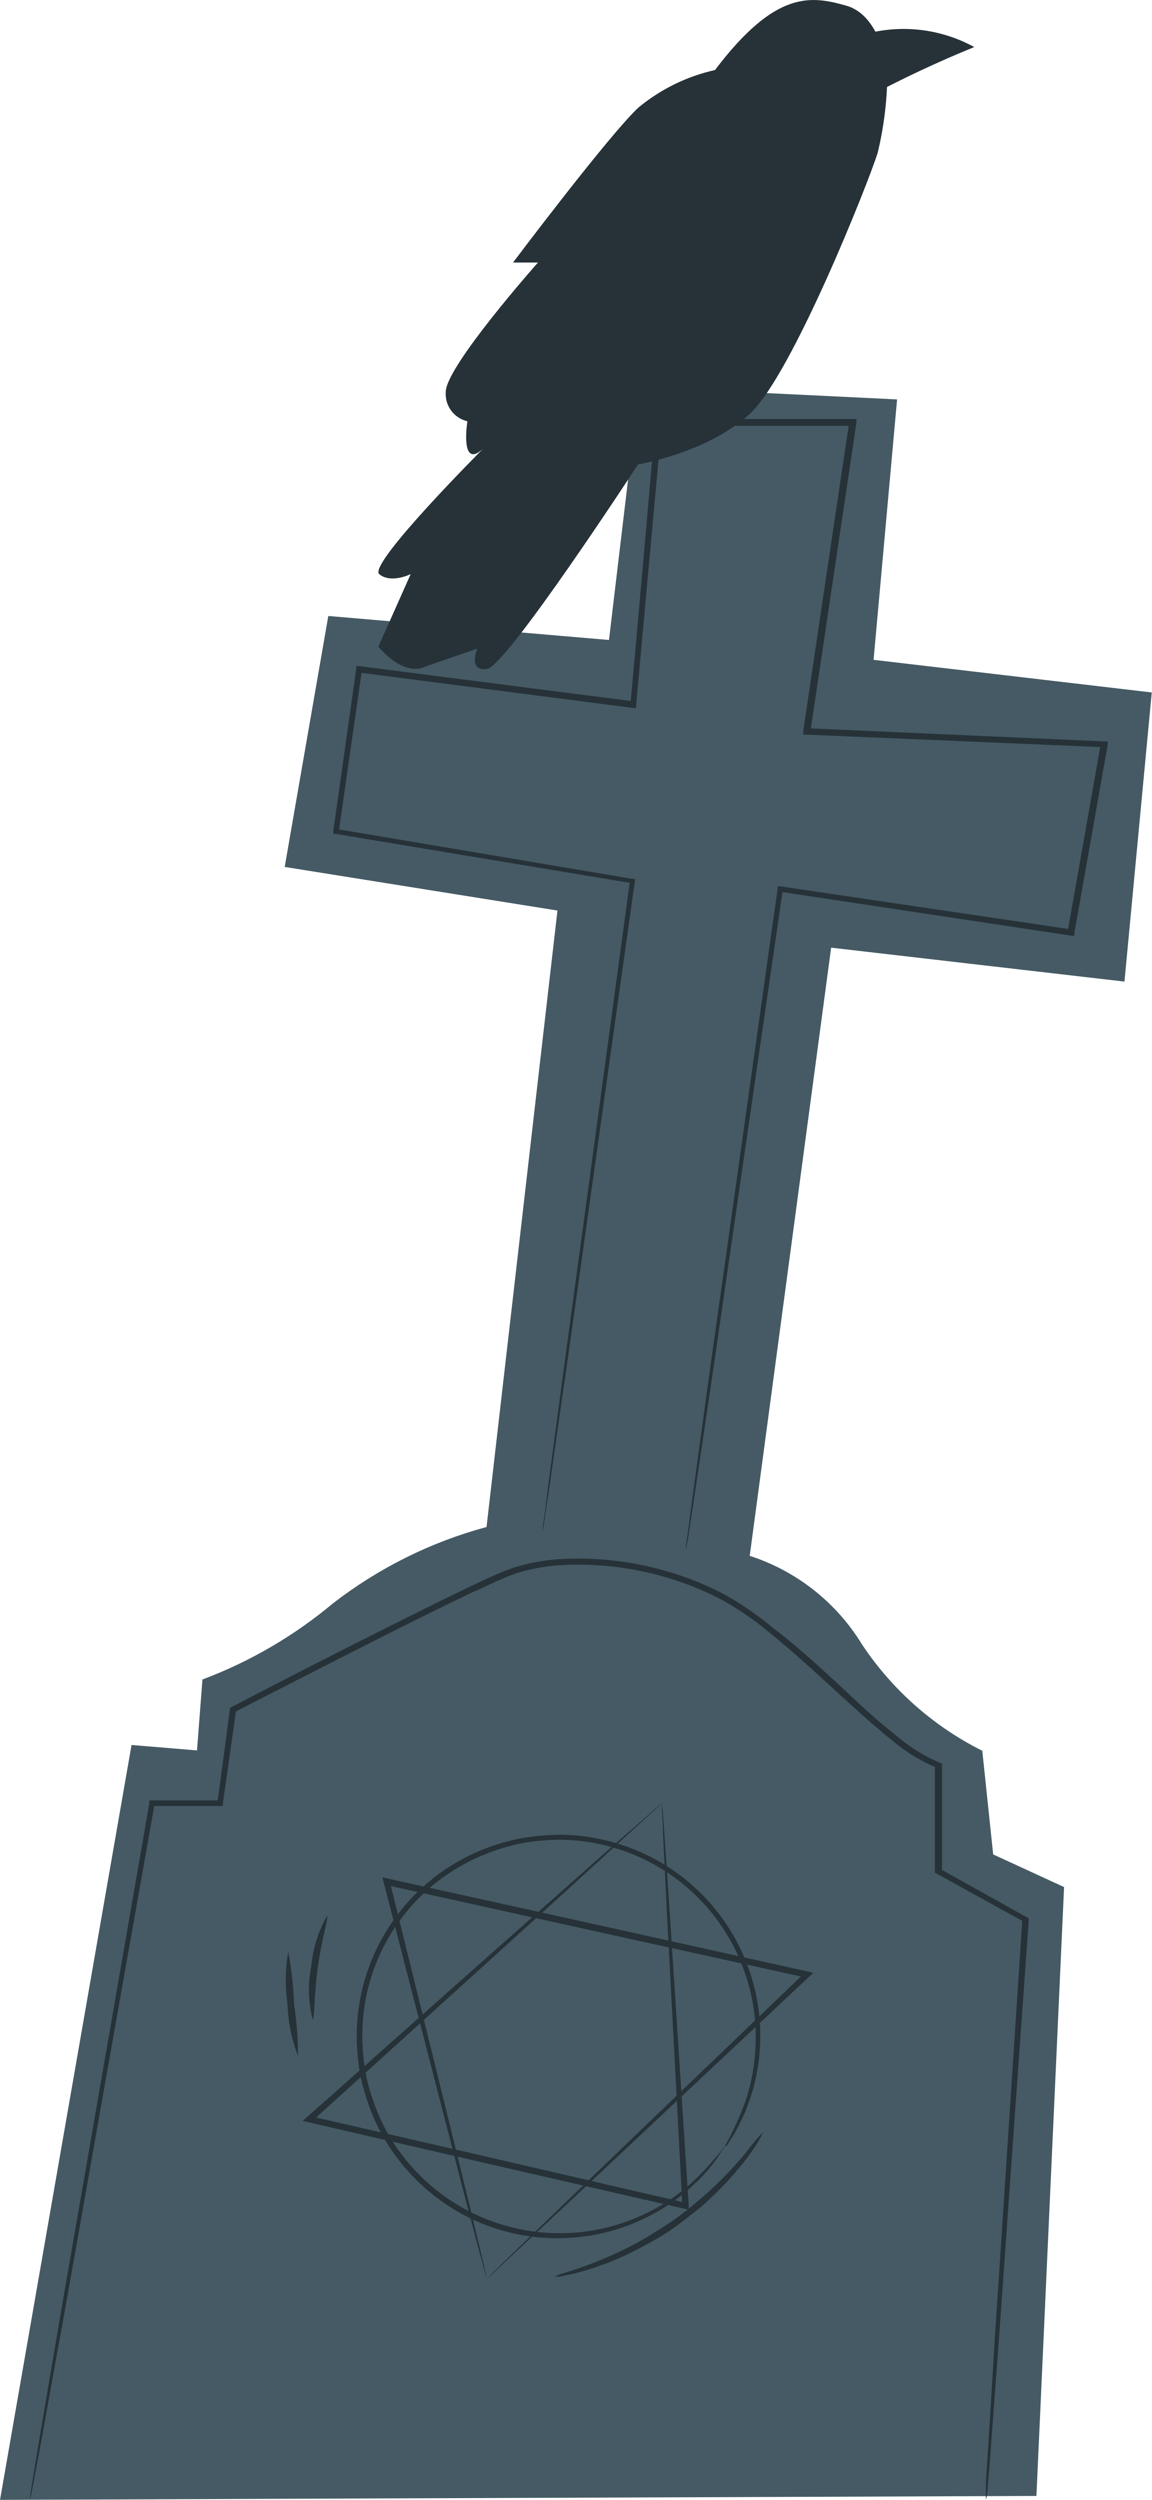 <?xml version="1.0" encoding="UTF-8"?>
<svg id="Camada_2" data-name="Camada 2" xmlns="http://www.w3.org/2000/svg" viewBox="0 0 97.48 211.49">
  <defs>
    <style>
      .cls-1 {
        fill: #455a64;
      }

      .cls-2 {
        fill: #263238;
      }
    </style>
  </defs>
  <g id="Camada_1-2" data-name="Camada 1">
    <g id="freepik--Grave--inject-6">
      <path class="cls-1" d="M0,211.49l11.13-63.87,5.54,.46,.46-6c4.03-1.51,7.77-3.7,11.07-6.46,3.86-2.98,8.26-5.17,12.97-6.44l6-52.15-23.08-3.69,3.69-21.23,23.75,2.03,2.55-21.41,21.83,1.06-1.99,22.03,23.54,2.76-2.31,24.46-24.82-2.87-6.89,51.45c3.96,1.28,7.33,3.94,9.5,7.49,2.55,3.84,6.06,6.94,10.18,9l.92,8.77,6,2.76-2.34,51.51-87.72,.33Z"/>
      <path class="cls-2" d="M56.03,152.54s0,.19,.05,.61l.13,1.83c.12,1.68,.27,4.03,.47,6.99,.4,6.09,.95,14.64,1.6,24.62v.35l-.34-.08-18.8-4.31-13.02-3.01-.51-.12,.39-.34c8.64-7.67,16.15-14.34,21.55-19.11,2.63-2.32,4.74-4.22,6.24-5.5l1.66-1.46c.18-.17,.36-.33,.56-.47l-.16,.16-.44,.4-1.68,1.54-6.2,5.67c-5.28,4.79-12.66,11.47-21.16,19.17l-.13-.46,13.03,2.99,18.79,4.35-.32,.26c-.52-9.9-.96-18.36-1.29-24.41-.15-3-.26-5.38-.35-7.07,0-.8-.06-1.44-.08-1.91-.01-.23-.01-.46,0-.69Z"/>
      <path class="cls-2" d="M41.19,192.78s-.06-.19-.17-.6-.28-1.06-.49-1.8c-.43-1.65-1.06-3.97-1.8-6.88l-6.27-24.27-.11-.41,.41,.09,19.12,4.22,16.45,3.65,.49,.11-.36,.34-19.64,18.44-5.65,5.28-1.46,1.38-.51,.45,.53-.54,1.51-1.47,5.6-5.4c4.78-4.59,11.48-11.03,19.28-18.5l.13,.44-16.47-3.62-19.1-4.22,.3-.31c2.42,9.77,4.47,18.13,5.94,24.09,.72,2.95,1.29,5.28,1.7,6.99,.18,.79,.34,1.41,.44,1.88,.05,.22,.09,.43,.12,.65Z"/>
      <path class="cls-2" d="M61.33,181.58c.67-1.21,1.25-2.47,1.73-3.77,.52-1.53,.82-3.13,.87-4.75,.1-2.15-.23-4.3-.96-6.33-1.89-5.33-6.35-9.34-11.86-10.64-1.55-.38-3.15-.52-4.75-.42-.83,.05-1.65,.15-2.46,.31-.82,.18-1.63,.42-2.42,.72-6.81,2.5-11.19,9.14-10.8,16.39,.04,.84,.14,1.68,.3,2.5,.17,.81,.4,1.6,.69,2.37,.53,1.52,1.29,2.94,2.26,4.22,4.77,6.41,13.4,8.55,20.62,5.12,1.47-.69,2.82-1.59,4.02-2.68,1-.95,1.93-1.98,2.78-3.07,0,0,0,.08-.14,.24s-.27,.39-.45,.66c-.24,.37-.51,.72-.8,1.06-.38,.46-.8,.89-1.25,1.29-1.19,1.14-2.55,2.08-4.03,2.8-1.96,.97-4.09,1.55-6.27,1.7-2.63,.2-5.27-.23-7.71-1.23-2.82-1.18-5.28-3.09-7.11-5.54-1-1.32-1.79-2.78-2.35-4.34-.29-.8-.53-1.62-.72-2.45-.16-.85-.26-1.72-.31-2.59-.39-7.47,4.13-14.32,11.15-16.88,.82-.3,1.65-.53,2.5-.71,.84-.16,1.68-.27,2.53-.31,1.65-.11,3.3,.05,4.9,.45,7.97,1.91,13.45,9.24,13.02,17.43-.08,1.64-.41,3.26-.98,4.8-.19,.57-.43,1.12-.71,1.65-.18,.4-.39,.78-.62,1.15-.18,.27-.33,.5-.43,.68s-.21,.18-.22,.17Z"/>
      <path class="cls-2" d="M64.55,180.41s-.11,.3-.4,.77c-.17,.3-.36,.58-.56,.85-.23,.33-.49,.7-.8,1.06-.73,.92-1.53,1.78-2.37,2.6-.49,.45-.99,.94-1.56,1.38s-1.16,.91-1.77,1.35-1.27,.84-1.89,1.19-1.26,.68-1.85,.98c-1.05,.51-2.14,.95-3.26,1.31-.47,.17-.92,.27-1.3,.38s-.72,.17-.99,.22c-.28,.09-.57,.12-.87,.11,.25-.15,.53-.25,.81-.32l.96-.31c.37-.14,.79-.26,1.26-.45,1.08-.41,2.14-.87,3.17-1.39,.58-.31,1.19-.61,1.79-.99s1.22-.76,1.85-1.18,1.2-.87,1.75-1.32,1.06-.9,1.55-1.33c.85-.78,1.66-1.61,2.42-2.48,.34-.36,.61-.72,.87-1.06l.63-.79c.34-.37,.54-.6,.57-.58Z"/>
      <path class="cls-2" d="M26.46,170.85c-.38-1.47-.42-3.01-.12-4.5,.13-1.51,.59-2.97,1.34-4.28,.16,.06-.46,1.95-.79,4.37s-.27,4.39-.43,4.41Z"/>
      <path class="cls-2" d="M25.22,173.94c-.54-1.39-.84-2.87-.89-4.37-.22-1.48-.2-2.99,.06-4.46,.28,1.46,.44,2.93,.49,4.41,.22,1.46,.34,2.94,.34,4.42Z"/>
      <path class="cls-2" d="M58.02,131.08s0-.34,.12-1,.22-1.65,.39-2.92c.35-2.57,.87-6.33,1.53-11.18,1.37-9.71,3.33-23.67,5.74-40.79v-.21h.21l24.6,3.64-.27,.2c.89-5.03,1.84-10.4,2.81-15.92l.23,.31-25.11-1.06h-.3v-.3c1.25-8.44,2.55-17.18,3.89-26.15l.26,.32h-16.38l.27-.25c-.75,8.16-1.48,16.12-2.18,23.85v.27h-.27l-23.21-3,.28-.21c-.68,4.72-1.34,9.26-1.97,13.72l-.2-.27,25.05,4.22h.21v.2c-2.37,16.88-4.31,30.66-5.65,40.22-.69,4.76-1.21,8.44-1.57,10.99-.19,1.25-.34,2.19-.43,2.86s-.17,.98-.17,.98c0,0,0-.34,.11-.99s.21-1.61,.37-2.87l1.47-11.01c1.3-9.56,3.17-23.33,5.46-40.25l.18,.24-25.06-4.17h-.23v-.23c.63-4.41,1.27-8.98,1.94-13.72v-.25h.24l23.21,2.98-.24,.22c.7-7.74,1.41-15.69,2.11-23.86v-.24h17.01v.31l-3.9,26.16-.25-.31,25.13,1.11h.28v.3c-.98,5.52-1.93,10.88-2.82,15.91v.23h-.23l-24.67-3.72,.23-.18c-2.48,17.1-4.51,31.06-5.91,40.76-.72,4.83-1.28,8.6-1.66,11.17-.19,1.27-.34,2.24-.44,2.91-.13,.65-.2,.99-.2,.99Z"/>
      <path class="cls-2" d="M83.42,211.41v-.9c0-.59,.07-1.49,.14-2.61,.15-2.31,.36-5.67,.61-9.94,.57-8.59,1.37-20.84,2.34-35.61l.12,.22-7.39-4.08-.13-.06v-9.12l.18,.25c-1.38-.57-2.66-1.36-3.8-2.33-1.17-.93-2.29-1.93-3.41-2.94-2.25-2.03-4.47-4.16-6.9-6.12-1.2-1.01-2.49-1.91-3.85-2.69-1.39-.76-2.86-1.38-4.37-1.86-3.1-.99-6.35-1.4-9.59-1.21-1.3,.09-2.58,.33-3.82,.73-1.21,.43-2.4,1.06-3.57,1.56-2.34,1.12-4.65,2.27-6.93,3.41-4.54,2.29-8.96,4.55-13.22,6.74l.15-.19c-.38,2.69-.75,5.32-1.12,7.9v.22h-6.01l.24-.21c-3.09,17.42-5.7,32.13-7.53,42.51-.94,5.16-1.68,9.24-2.18,12.06-.26,1.38-.46,2.45-.6,3.17-.06,.34-.12,.62-.16,.82-.01,.09-.04,.19-.07,.27-.01-.09-.01-.19,0-.28l.13-.82c.12-.75,.3-1.81,.52-3.17,.47-2.82,1.17-6.91,2.05-12.08l7.39-42.54v-.2h6l-.25,.22c.36-2.59,.71-5.23,1.06-7.91v-.14l.13-.06c4.22-2.21,8.66-4.47,13.21-6.76,2.28-1.14,4.59-2.29,6.94-3.42,1.18-.55,2.35-1.13,3.62-1.58,1.28-.42,2.61-.67,3.96-.76,3.31-.2,6.63,.22,9.79,1.23,1.55,.49,3.06,1.13,4.48,1.91,1.38,.8,2.69,1.72,3.91,2.74,2.55,1.95,4.75,4.06,7.02,6.17,1.13,1.06,2.23,2.02,3.39,2.92,1.08,.94,2.31,1.69,3.63,2.25l.18,.06v9.15l-.13-.21,7.33,4.09,.14,.07v.15c-1.06,14.77-1.92,27.02-2.53,35.6-.32,4.22-.57,7.62-.74,9.93-.09,1.12-.17,1.99-.21,2.61s-.13,.83-.13,.83Z"/>
      <path class="cls-2" d="M60.48,5.93c-2.37,.53-4.58,1.62-6.46,3.17-2.49,2.32-10.61,13.11-10.61,13.11h2.11s-7.8,8.79-7.8,10.94c-.09,1.17,.69,2.22,1.83,2.49,0,0-.66,4.15,1.33,2.32,0,0-9.78,9.78-8.79,10.61s2.66,0,2.66,0l-2.73,6.13s2.11,2.66,4.05,1.66l4.32-1.49s-.83,1.94,.82,1.72,12.78-17.3,12.78-17.3c0,0,5.96-1,9.5-4.32s9.95-19.4,10.78-22.05c.55-2.28,.82-4.62,.82-6.96,0,0-.5-4.64-3.48-5.48s-5.97-1.35-11.12,5.46Z"/>
      <path class="cls-2" d="M73.07,2.92c3.14-.89,6.5-.51,9.37,1.06-3.12,1.27-6.16,2.7-9.13,4.29"/>
    </g>
  </g>
</svg>